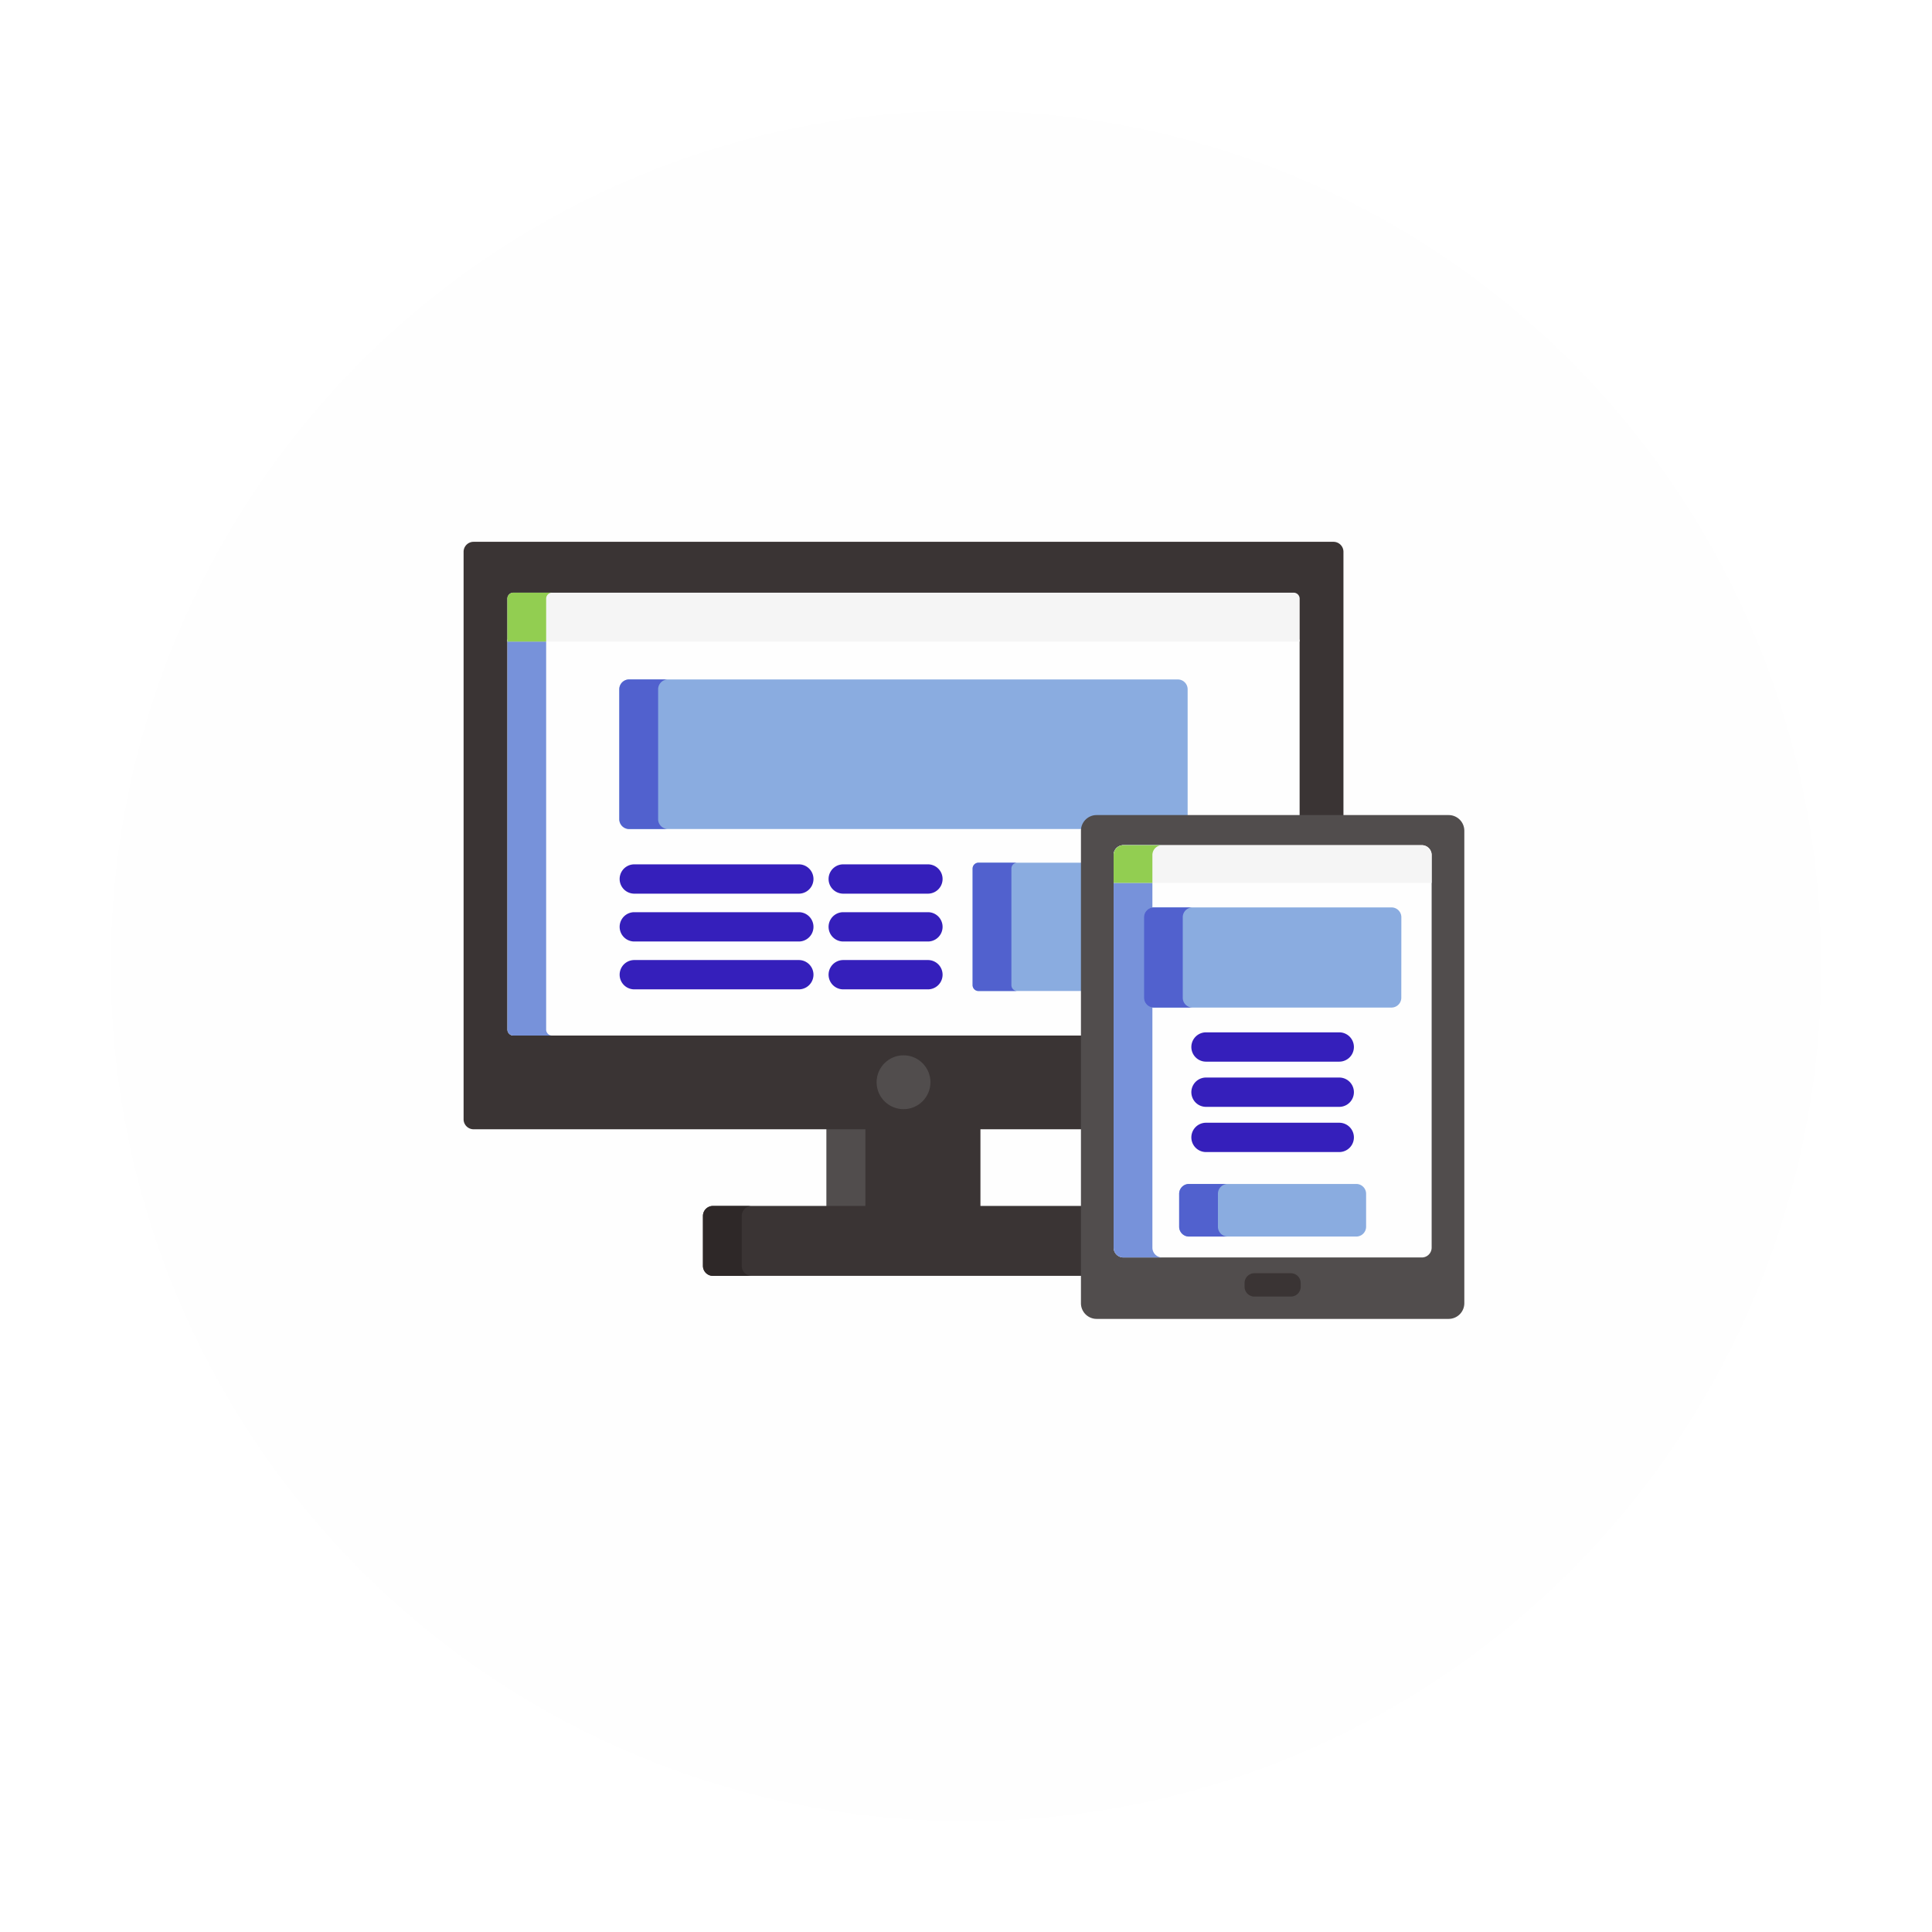 <svg xmlns="http://www.w3.org/2000/svg" xmlns:xlink="http://www.w3.org/1999/xlink" width="157" height="157" viewBox="0 0 157 157">
  <defs>
    <filter id="Ellipse_10" x="0" y="0" width="157" height="157" filterUnits="userSpaceOnUse">
      <feOffset dy="3" input="SourceAlpha"/>
      <feGaussianBlur stdDeviation="3" result="blur"/>
      <feFlood flood-color="#3a3434" flood-opacity="0.102"/>
      <feComposite operator="in" in2="blur"/>
      <feComposite in="SourceGraphic"/>
    </filter>
  </defs>
  <g id="Group_300" data-name="Group 300" transform="translate(-526 -512)">
    <g transform="matrix(1, 0, 0, 1, 526, 512)" filter="url(#Ellipse_10)">
      <circle id="Ellipse_10-2" data-name="Ellipse 10" cx="69.5" cy="69.5" r="69.5" transform="translate(9 6)" fill="#fefefe"/>
    </g>
    <g id="Group_294" data-name="Group 294">
      <rect id="Rectangle_26" data-name="Rectangle 26" width="12.502" height="6.549" transform="translate(593.171 603.609)" fill="#3a3434"/>
      <rect id="Rectangle_27" data-name="Rectangle 27" width="3.152" height="6.549" transform="translate(593.171 603.609)" fill="#514d4d"/>
      <path id="Path_228" data-name="Path 228" d="M153.335,398.763H123.269a.813.813,0,0,0-.81.81v4.061a.813.813,0,0,0,.81.81h30.066v-5.682Z" transform="translate(460.665 211.236)" fill="#3a3434"/>
      <path id="Path_229" data-name="Path 229" d="M125.611,403.634v-4.061a.813.813,0,0,1,.81-.81h-3.152a.813.813,0,0,0-.81.81v4.061a.813.813,0,0,0,.81.81h3.152A.813.813,0,0,1,125.611,403.634Z" transform="translate(460.665 211.237)" fill="#2e2828"/>
      <path id="Path_230" data-name="Path 230" d="M70.688,58.964H.81a.813.813,0,0,0-.81.81v46.119a.813.813,0,0,0,.81.81H50.326V82.44a1.113,1.113,0,0,1,1.112-1.112H71.5V59.774A.813.813,0,0,0,70.688,58.964Z" transform="translate(563.673 497.065)" fill="#3a3434"/>
      <path id="Path_231" data-name="Path 231" d="M22.4,140.687a.487.487,0,0,0,.486.486H69.165V124.527a1.113,1.113,0,0,1,1.112-1.112h16.5V109H22.4Z" transform="translate(544.834 454.979)" fill="#fefefe"/>
      <path id="Path_232" data-name="Path 232" d="M25.548,140.687V109H22.4v31.689a.487.487,0,0,0,.486.486h3.152A.487.487,0,0,1,25.548,140.687Z" transform="translate(544.834 454.979)" fill="#7792da"/>
      <circle id="Ellipse_13" data-name="Ellipse 13" cx="2.188" cy="2.188" r="2.188" transform="translate(597.235 597.758)" fill="#514d4d"/>
      <path id="Path_233" data-name="Path 233" d="M269.394,223.146h-8.485a.478.478,0,0,0-.476.477v9.472a.478.478,0,0,0,.476.477h8.485Z" transform="translate(344.606 358.96)" fill="#8aace0"/>
      <path id="Path_234" data-name="Path 234" d="M263.583,233.095v-9.472a.478.478,0,0,1,.477-.477h-3.152a.478.478,0,0,0-.476.477v9.472a.478.478,0,0,0,.476.477h3.152A.478.478,0,0,1,263.583,233.095Z" transform="translate(344.606 358.96)" fill="#5161ce"/>
      <path id="Path_235" data-name="Path 235" d="M118.464,140.565h7.4V130.18a.8.8,0,0,0-.794-.794h-44.6a.8.8,0,0,0-.794.794v10.566a.8.8,0,0,0,.794.794h36.886A1.113,1.113,0,0,1,118.464,140.565Z" transform="translate(496.647 437.828)" fill="#8aace0"/>
      <path id="Path_236" data-name="Path 236" d="M82.834,140.745V130.179a.8.8,0,0,1,.794-.794H80.476a.8.8,0,0,0-.794.794v10.566a.8.8,0,0,0,.794.794h3.152A.8.8,0,0,1,82.834,140.745Z" transform="translate(496.647 437.829)" fill="#5161ce"/>
      <path id="Path_237" data-name="Path 237" d="M86.294,84.983H22.882a.488.488,0,0,0-.486.486v3.487H86.78V85.469A.488.488,0,0,0,86.294,84.983Z" transform="translate(544.834 475.179)" fill="#f5f5f5"/>
      <path id="Path_238" data-name="Path 238" d="M26.034,84.983H22.882a.488.488,0,0,0-.486.486v3.487h3.152V85.469A.488.488,0,0,1,26.034,84.983Z" transform="translate(544.834 475.179)" fill="#92ce51"/>
      <path id="Path_239" data-name="Path 239" d="M94.394,226.361H81.025a1.191,1.191,0,0,1,0-2.382H94.394a1.191,1.191,0,0,1,0,2.382Z" transform="translate(496.52 358.26)" fill="#351fbb"/>
      <path id="Path_240" data-name="Path 240" d="M94.394,250.848H81.025a1.191,1.191,0,1,1,0-2.382H94.394a1.191,1.191,0,1,1,0,2.382Z" transform="translate(496.52 337.661)" fill="#351fbb"/>
      <path id="Path_241" data-name="Path 241" d="M94.394,275.335H81.025a1.191,1.191,0,0,1,0-2.382H94.394a1.191,1.191,0,0,1,0,2.382Z" transform="translate(496.52 317.063)" fill="#351fbb"/>
      <path id="Path_242" data-name="Path 242" d="M194.807,226.361h-6.882a1.191,1.191,0,1,1,0-2.382h6.882a1.191,1.191,0,0,1,0,2.382Z" transform="translate(406.599 358.26)" fill="#351fbb"/>
      <path id="Path_243" data-name="Path 243" d="M194.807,250.848h-6.882a1.191,1.191,0,1,1,0-2.382h6.882a1.191,1.191,0,1,1,0,2.382Z" transform="translate(406.599 337.661)" fill="#351fbb"/>
      <path id="Path_244" data-name="Path 244" d="M194.807,275.335h-6.882a1.191,1.191,0,1,1,0-2.382h6.882a1.191,1.191,0,0,1,0,2.382Z" transform="translate(406.599 317.063)" fill="#351fbb"/>
      <path id="Path_245" data-name="Path 245" d="M345.739,198.768a1.274,1.274,0,0,1,1.271,1.271v38.4a1.274,1.274,0,0,1-1.271,1.271H317.127a1.274,1.274,0,0,1-1.271-1.271v-38.4a1.274,1.274,0,0,1,1.271-1.271Z" transform="translate(297.985 379.467)" fill="#514d4d"/>
      <path id="Path_246" data-name="Path 246" d="M333.361,247.684a.8.8,0,0,1-.794-.794V214.974a.8.8,0,0,1,.794-.794h24.257a.8.8,0,0,1,.794.794V246.89a.8.8,0,0,1-.794.794Z" transform="translate(283.928 366.502)" fill="#fefefe"/>
      <path id="Path_247" data-name="Path 247" d="M335.719,246.89V214.974a.8.8,0,0,1,.794-.794h-3.151a.8.8,0,0,0-.794.794V246.89a.8.8,0,0,0,.794.794h3.151A.8.8,0,0,1,335.719,246.89Z" transform="translate(283.928 366.502)" fill="#7792da"/>
      <path id="Path_248" data-name="Path 248" d="M400.361,435.077a.8.8,0,0,1-.794-.794v-.309a.8.8,0,0,1,.794-.794h2.974a.8.8,0,0,1,.794.794v.309a.8.8,0,0,1-.794.794Z" transform="translate(227.57 182.286)" fill="#3a3434"/>
      <path id="Path_249" data-name="Path 249" d="M358.412,217.244v-2.27a.8.8,0,0,0-.794-.794H333.361a.8.8,0,0,0-.794.794v2.27Z" transform="translate(283.928 366.502)" fill="#f5f5f5"/>
      <path id="Path_250" data-name="Path 250" d="M336.513,214.18h-3.151a.8.8,0,0,0-.794.794v2.27h3.151v-2.27A.8.8,0,0,1,336.513,214.18Z" transform="translate(283.928 366.502)" fill="#92ce51"/>
      <path id="Path_251" data-name="Path 251" d="M384.363,312.315H373.535a1.191,1.191,0,0,1,0-2.382h10.827a1.191,1.191,0,0,1,0,2.382Z" transform="translate(250.469 285.958)" fill="#351fbb"/>
      <path id="Path_252" data-name="Path 252" d="M384.363,335.442H373.535a1.191,1.191,0,0,1,0-2.382h10.827a1.191,1.191,0,0,1,0,2.382Z" transform="translate(250.469 266.504)" fill="#351fbb"/>
      <path id="Path_253" data-name="Path 253" d="M384.363,358.567H373.535a1.191,1.191,0,1,1,0-2.382h10.827a1.191,1.191,0,1,1,0,2.382Z" transform="translate(250.469 247.052)" fill="#351fbb"/>
      <path id="Path_254" data-name="Path 254" d="M369.012,253.358a.8.8,0,0,1-.794.794H348.9a.8.8,0,0,1-.794-.794v-6.551a.8.8,0,0,1,.794-.794h19.323a.8.8,0,0,1,.794.794Z" transform="translate(270.861 339.726)" fill="#8aace0"/>
      <path id="Path_255" data-name="Path 255" d="M351.253,253.358v-6.551a.8.8,0,0,1,.794-.794H348.9a.8.8,0,0,0-.794.794v6.551a.8.8,0,0,0,.794.794h3.151A.8.8,0,0,1,351.253,253.358Z" transform="translate(270.861 339.726)" fill="#5161ce"/>
      <path id="Path_256" data-name="Path 256" d="M381.293,390.986a.8.8,0,0,1-.794.794h-13.6a.8.8,0,0,1-.794-.794V388.3a.8.8,0,0,1,.794-.794h13.6a.8.8,0,0,1,.794.794v2.686Z" transform="translate(255.721 220.706)" fill="#8aace0"/>
      <path id="Path_257" data-name="Path 257" d="M369.251,390.986V388.3a.8.8,0,0,1,.794-.794h-3.151a.8.8,0,0,0-.794.794v2.686a.8.8,0,0,0,.794.794h3.151A.8.8,0,0,1,369.251,390.986Z" transform="translate(255.721 220.706)" fill="#5161ce"/>
    </g>
  </g>
</svg>

